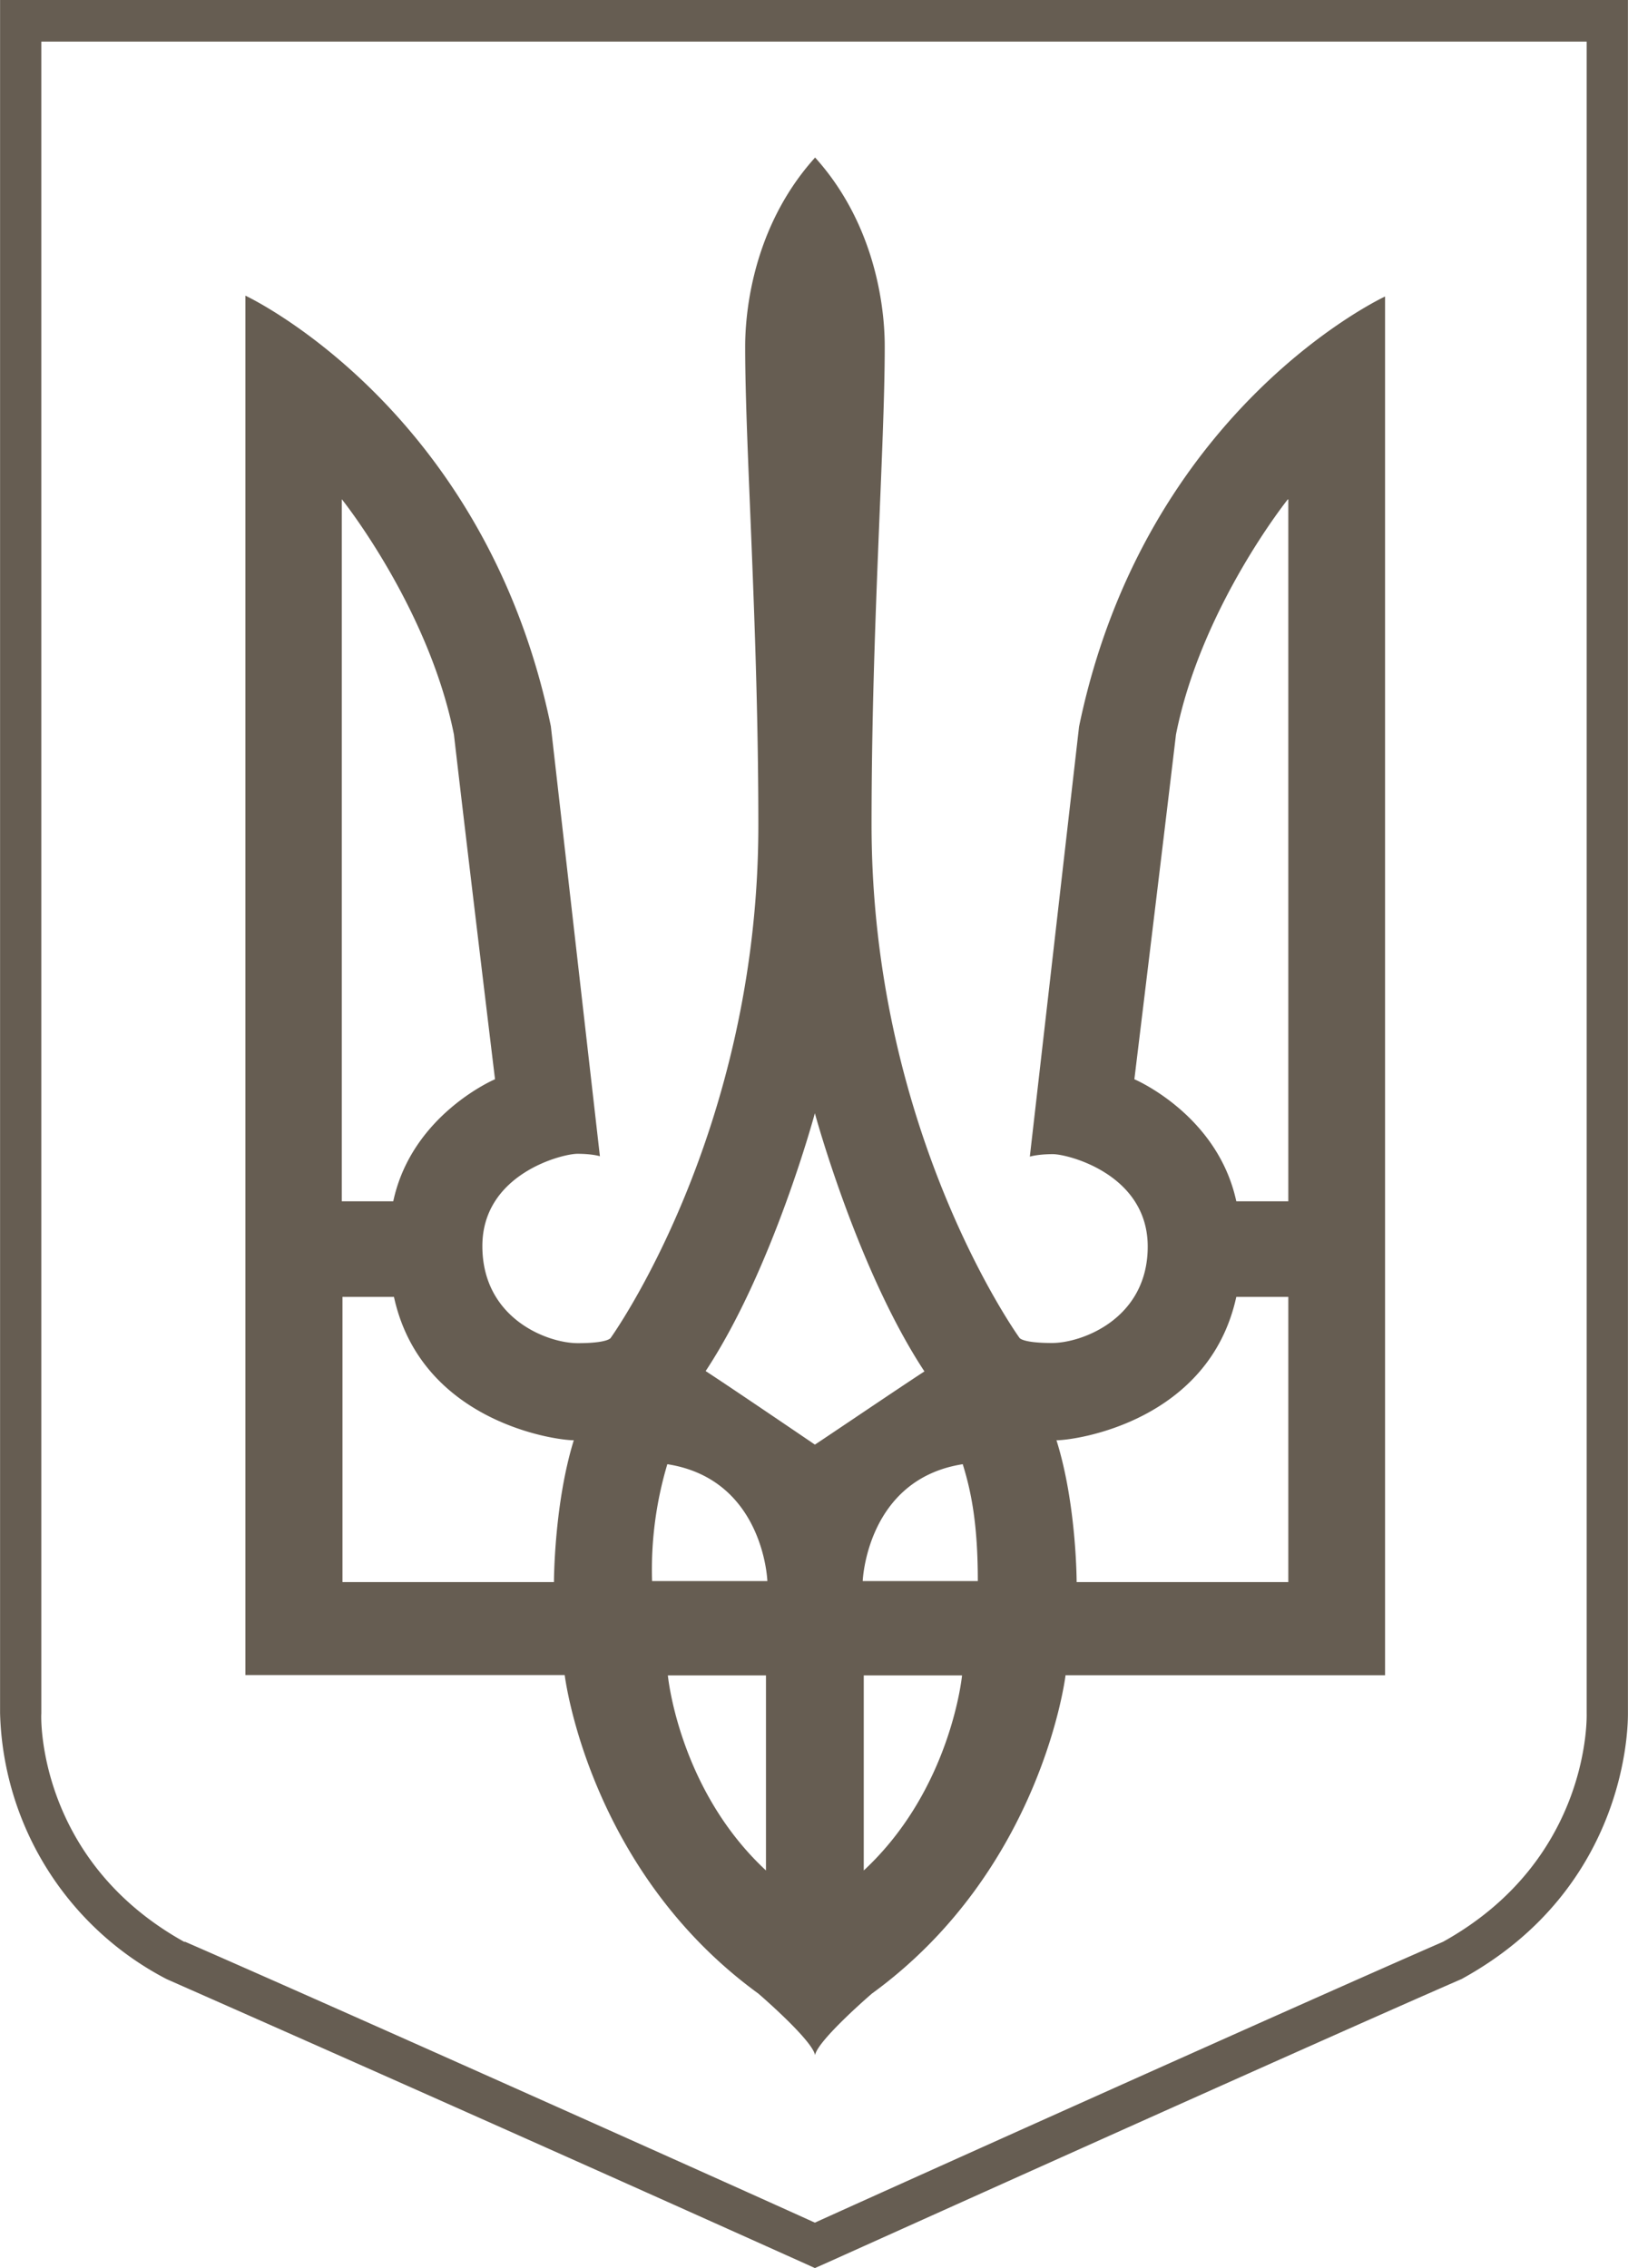 <svg xmlns="http://www.w3.org/2000/svg" version="1.1" width="119.585" height="44.07mm" viewBox="0 0 9.39 13.08" id="svg2" xml:space="preserve" style="fill-rule: evenodd;">
<defs id="defs4"><style type="text/css" id="style6"/>
</defs><g id="Layer_x0020_1">
<path d="M4.652 13.058a605.27 605.27 0 0 0-3.688-1.643l-.006-.003-.004-.002A1.782 1.782 0 0 1 0 9.88V0h9.39v9.88c0 .057.006 1-.954 1.53l-.003.002-.007.003c-.912.397-3.668 1.64-3.676 1.643l-.05.022-.048-.022zm-3.585-1.86c.856.373 3.26 1.45 3.633 1.62.37-.168 2.753-1.24 3.624-1.62.858-.477.828-1.315.828-1.317V.24H.238V9.883c-.002.002-.032.84.825 1.316z" id="path10" style="fill: #665d52; fill-rule: nonzero;"/>
<path d="M4.7.91c-.396.44-.402.99-.402 1.092 0 .584.076 1.62.076 2.757 0 1.775-.852 2.957-.852 2.957s-.015.03-.19.03-.55-.142-.55-.56c0-.416.46-.532.548-.532.087 0 .13.014.13.014l-.283-2.48c-.38-1.84-1.762-2.483-1.762-2.483V9.66h1.842s.134 1.122 1.117 1.837c0 0 .312.268.327.355.016-.087.328-.355.328-.355.983-.715 1.117-1.836 1.117-1.836h1.843V1.71S6.605 2.35 6.224 4.19L5.94 6.67c.002 0 .046-.014.133-.014s.547.116.547.533c0 .415-.378.556-.552.556s-.188-.03-.188-.03-.853-1.18-.853-2.96c0-1.134.076-2.17.076-2.755 0-.1-.005-.652-.402-1.092zm-.282 8.752h-.566s.062.657.566 1.125V9.662zm.566 0h.565s-.063.657-.567 1.125V9.662zM7.428 2.88s-.5.624-.645 1.356c-.08.675-.24 1.988-.24 1.988s.48.203.588.704h.3V2.88zM6.093 8.306c.117 0 .882-.112 1.038-.827h.3v1.645H6.21s0-.45-.117-.82zm-.453.812h-.664s.022-.587.577-.674c.047.152.087.337.087.674zM4.7 6.42s-.242.9-.63 1.487c.145.094.63.424.63.424 0 .002.487-.328.632-.422C4.944 7.32 4.7 6.42 4.7 6.42zm-.94 2.698h.666s-.02-.587-.577-.674a2.12 2.12 0 0 0-.088.674zm-.45-.812c-.117 0-.882-.112-1.038-.827h-.297v1.645h1.22s0-.45.115-.82zM1.972 2.88s.5.624.646 1.356c.078.675.237 1.988.237 1.988s-.48.203-.587.704h-.297V2.88z" id="path12" style="fill: #665d52;"/>
</g>
</svg>